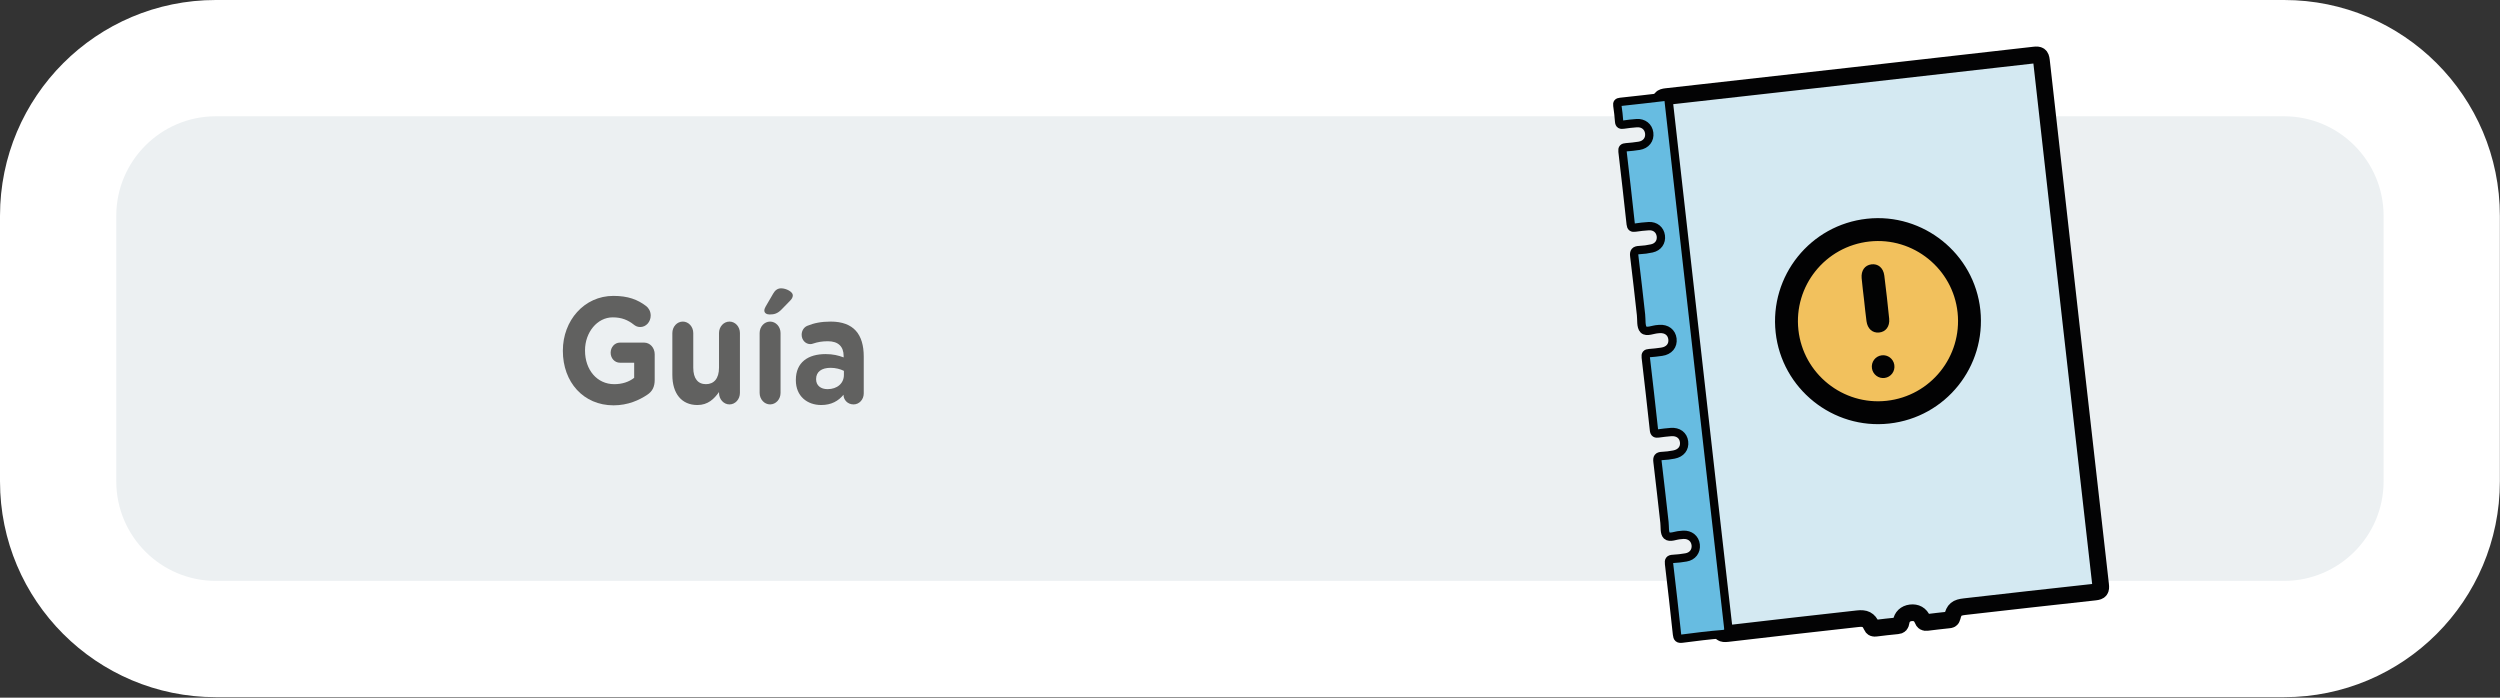 <?xml version="1.0" encoding="utf-8"?>
<!-- Generator: Adobe Illustrator 25.4.1, SVG Export Plug-In . SVG Version: 6.00 Build 0)  -->
<svg version="1.1" id="Capa_1" xmlns="http://www.w3.org/2000/svg" xmlns:xlink="http://www.w3.org/1999/xlink" x="0px" y="0px"
	 viewBox="0 0 215 60" enable-background="new 0 0 215 60" xml:space="preserve">
<rect x="0" y="0" width="215" height="60" fill="#333333" stroke="none"/>
<g>
	<path fill="#ECF0F2" d="M18.56,54.956C11.083,54.956,5,48.873,5,41.397V18.56C5,11.083,11.083,5,18.56,5h177.869
		c7.477,0,13.56,6.083,13.56,13.56v22.837c0,7.477-6.083,13.56-13.56,13.56H18.56z"/>
	<g>
		<path fill="#FFFFFF" d="M196.429,10c4.72,0,8.56,3.84,8.56,8.56v22.837c0,4.72-3.84,8.56-8.56,8.56H18.56
			c-4.72,0-8.56-3.84-8.56-8.56V18.56c0-4.72,3.84-8.56,8.56-8.56H196.429 M196.429,0H18.56C8.309,0,0,8.309,0,18.56v22.837
			c0,10.25,8.31,18.56,18.56,18.56h177.869c10.25,0,18.56-8.309,18.56-18.56V18.56C214.989,8.309,206.68,0,196.429,0L196.429,0z"/>
	</g>
</g>
<g>
	<g>
		<path fill="#616160" d="M48.406,30.178v-0.025c0-2.587,1.835-4.706,4.346-4.706c1.255,0,2.084,0.312,2.829,0.884
			c0.178,0.143,0.379,0.416,0.379,0.806c0,0.546-0.402,0.988-0.899,0.988c-0.261,0-0.427-0.104-0.557-0.208
			c-0.497-0.39-1.03-0.624-1.812-0.624c-1.326,0-2.38,1.287-2.38,2.834v0.026c0,1.664,1.042,2.886,2.51,2.886
			c0.663,0,1.256-0.182,1.717-0.546v-1.3h-1.231c-0.438,0-0.793-0.377-0.793-0.858c0-0.48,0.355-0.871,0.793-0.871h2.084
			c0.51,0,0.912,0.442,0.912,1.001v2.21c0,0.586-0.201,0.988-0.64,1.274c-0.675,0.455-1.657,0.91-2.9,0.91
			C50.181,34.858,48.406,32.869,48.406,30.178z"/>
		<path fill="#616160" d="M63.634,33.792c0,0.546-0.402,0.988-0.899,0.988s-0.9-0.442-0.9-0.988v-0.078
			c-0.414,0.586-0.947,1.118-1.858,1.118c-1.362,0-2.155-0.987-2.155-2.587v-3.601c0-0.547,0.402-0.988,0.899-0.988
			c0.498,0,0.9,0.441,0.9,0.988v2.977c0,0.937,0.402,1.417,1.09,1.417c0.687,0,1.124-0.48,1.124-1.417v-2.977
			c0-0.547,0.403-0.988,0.9-0.988s0.899,0.441,0.899,0.988V33.792z"/>
		<path fill="#616160" d="M65.328,28.644c0-0.547,0.403-0.988,0.9-0.988s0.899,0.441,0.899,0.988v5.147
			c0,0.546-0.402,0.988-0.899,0.988s-0.9-0.442-0.9-0.988V28.644z M65.732,26.707c0-0.117,0.059-0.247,0.118-0.351l0.651-1.118
			c0.153-0.273,0.379-0.442,0.675-0.442c0.438,0,1.007,0.299,1.007,0.598c0,0.183-0.096,0.325-0.237,0.469l-0.734,0.754
			c-0.343,0.351-0.627,0.429-1.03,0.429C65.921,27.045,65.732,26.915,65.732,26.707z"/>
		<path fill="#616160" d="M68.443,32.7v-0.026c0-1.521,1.055-2.223,2.559-2.223c0.639,0,1.101,0.117,1.551,0.286V30.62
			c0-0.819-0.462-1.274-1.361-1.274c-0.498,0-0.9,0.078-1.244,0.195c-0.106,0.039-0.178,0.052-0.26,0.052
			c-0.415,0-0.746-0.351-0.746-0.806c0-0.351,0.201-0.65,0.485-0.767c0.568-0.234,1.184-0.364,2.024-0.364
			c0.983,0,1.693,0.286,2.144,0.78c0.474,0.52,0.687,1.287,0.687,2.223v3.172c0,0.533-0.391,0.949-0.876,0.949
			c-0.521,0-0.864-0.403-0.864-0.819v-0.013c-0.438,0.533-1.042,0.884-1.918,0.884C69.426,34.832,68.443,34.078,68.443,32.7z
			 M72.576,32.245v-0.351c-0.308-0.156-0.71-0.261-1.148-0.261c-0.77,0-1.243,0.339-1.243,0.963v0.025
			c0,0.533,0.402,0.846,0.982,0.846C72.007,33.468,72.576,32.96,72.576,32.245z"/>
	</g>
</g>
<g>
	<path fill="#D4E9F2" stroke="#030304" stroke-width="1.433" d="M145.36,31.409c-0.847-7.497-1.689-14.995-2.551-22.491
		c-0.052-0.452,0.057-0.565,0.496-0.614c10.546-1.178,21.091-2.369,31.635-3.571c0.427-0.049,0.573,0.018,0.625,0.481
		c1.683,15.029,3.38,30.056,5.089,45.082c0.05,0.436-0.032,0.573-0.486,0.621c-3.735,0.401-7.466,0.831-11.198,1.253
		c-0.705,0.08-0.917,0.244-1.078,0.919c-0.049,0.208-0.162,0.211-0.307,0.227c-0.619,0.07-1.24,0.132-1.857,0.214
		c-0.216,0.029-0.305-0.026-0.389-0.239c-0.176-0.447-0.547-0.65-1.021-0.588c-0.452,0.059-0.752,0.338-0.821,0.79
		c-0.034,0.221-0.098,0.305-0.32,0.325c-0.621,0.056-1.24,0.132-1.858,0.207c-0.178,0.022-0.28,0.008-0.369-0.197
		c-0.237-0.542-0.552-0.691-1.187-0.619c-3.733,0.42-7.466,0.832-11.196,1.276c-0.489,0.058-0.62-0.041-0.674-0.536
		C147.062,46.436,146.208,38.923,145.36,31.409z"/>
	<path fill="#67BCE1" stroke="#030304" stroke-width="0.716" d="M146.067,31.369c0.848,7.513,1.693,15.026,2.554,22.538
		c0.048,0.423-0.008,0.591-0.479,0.628c-1.16,0.091-2.317,0.236-3.471,0.387c-0.328,0.043-0.416-0.053-0.449-0.366
		c-0.215-2.022-0.444-4.043-0.684-6.062c-0.035-0.296,0.023-0.415,0.335-0.429c0.376-0.016,0.752-0.065,1.124-0.127
		c0.563-0.094,0.898-0.544,0.834-1.085c-0.064-0.54-0.493-0.887-1.067-0.861c-0.082,0.004-0.163,0.022-0.245,0.024
		c-0.404,0.011-0.911,0.286-1.175,0.04c-0.223-0.208-0.156-0.735-0.2-1.123c-0.201-1.743-0.387-3.488-0.6-5.23
		c-0.041-0.34,0.039-0.475,0.387-0.488c0.343-0.013,0.687-0.059,1.025-0.123c0.614-0.116,0.945-0.547,0.874-1.102
		c-0.071-0.553-0.509-0.883-1.128-0.834c-0.36,0.028-0.719,0.069-1.075,0.121c-0.237,0.035-0.356-0.012-0.386-0.285
		c-0.226-2.087-0.462-4.173-0.707-6.258c-0.031-0.261,0.044-0.35,0.298-0.366c0.36-0.023,0.718-0.069,1.076-0.119
		c0.633-0.089,0.995-0.528,0.923-1.107c-0.069-0.557-0.511-0.892-1.122-0.849c-0.033,0.002-0.065,0.009-0.098,0.01
		c-0.436,0.012-1.001,0.31-1.265,0.042c-0.247-0.252-0.168-0.832-0.218-1.269c-0.193-1.678-0.367-3.359-0.58-5.034
		c-0.05-0.396,0.061-0.522,0.441-0.538c0.359-0.015,0.72-0.065,1.071-0.143c0.547-0.122,0.841-0.558,0.771-1.082
		c-0.069-0.518-0.481-0.862-1.036-0.831c-0.392,0.021-0.784,0.07-1.174,0.127c-0.245,0.036-0.351-0.03-0.379-0.293
		c-0.227-2.087-0.461-4.173-0.707-6.258c-0.032-0.27,0.062-0.342,0.306-0.359c0.376-0.027,0.752-0.069,1.124-0.127
		c0.592-0.092,0.94-0.545,0.867-1.105c-0.07-0.537-0.502-0.883-1.079-0.843c-0.376,0.026-0.751,0.071-1.124,0.126
		c-0.232,0.034-0.367,0.009-0.385-0.273c-0.03-0.458-0.089-0.914-0.153-1.369c-0.03-0.213,0.038-0.29,0.249-0.313
		c1.288-0.139,2.576-0.283,3.862-0.437c0.228-0.027,0.289,0.067,0.296,0.263c0.004,0.114,0.024,0.228,0.037,0.342
		C144.378,16.408,145.223,23.889,146.067,31.369z"/>
	<path fill="#020203" d="M152.706,28.598c-0.536-4.876,2.982-9.257,7.858-9.787c4.841-0.526,9.241,3.019,9.747,7.852
		c0.51,4.872-2.983,9.224-7.836,9.761C157.633,36.961,153.238,33.439,152.706,28.598z"/>
	<path fill="#F2C15D" d="M154.664,28.382c-0.421-3.796,2.315-7.202,6.116-7.614c3.763-0.408,7.177,2.347,7.573,6.112
		c0.398,3.787-2.318,7.17-6.094,7.588C158.493,34.885,155.081,32.151,154.664,28.382z"/>
	<path fill="#020303" d="M160.307,25.773c-0.07-0.618-0.152-1.234-0.206-1.853c-0.057-0.654,0.274-1.108,0.83-1.185
		c0.577-0.08,1.035,0.294,1.12,0.967c0.155,1.233,0.295,2.469,0.418,3.705c0.067,0.673-0.3,1.141-0.878,1.191
		c-0.56,0.048-0.981-0.321-1.072-0.973C160.434,27.009,160.377,26.39,160.307,25.773z"/>
	<path fill="#020203" d="M161.817,30.559c0.526-0.072,1.01,0.29,1.093,0.817c0.086,0.55-0.283,1.054-0.828,1.128
		c-0.523,0.072-1.01-0.292-1.093-0.818C160.902,31.14,161.273,30.633,161.817,30.559z"/>
</g>
</svg>
